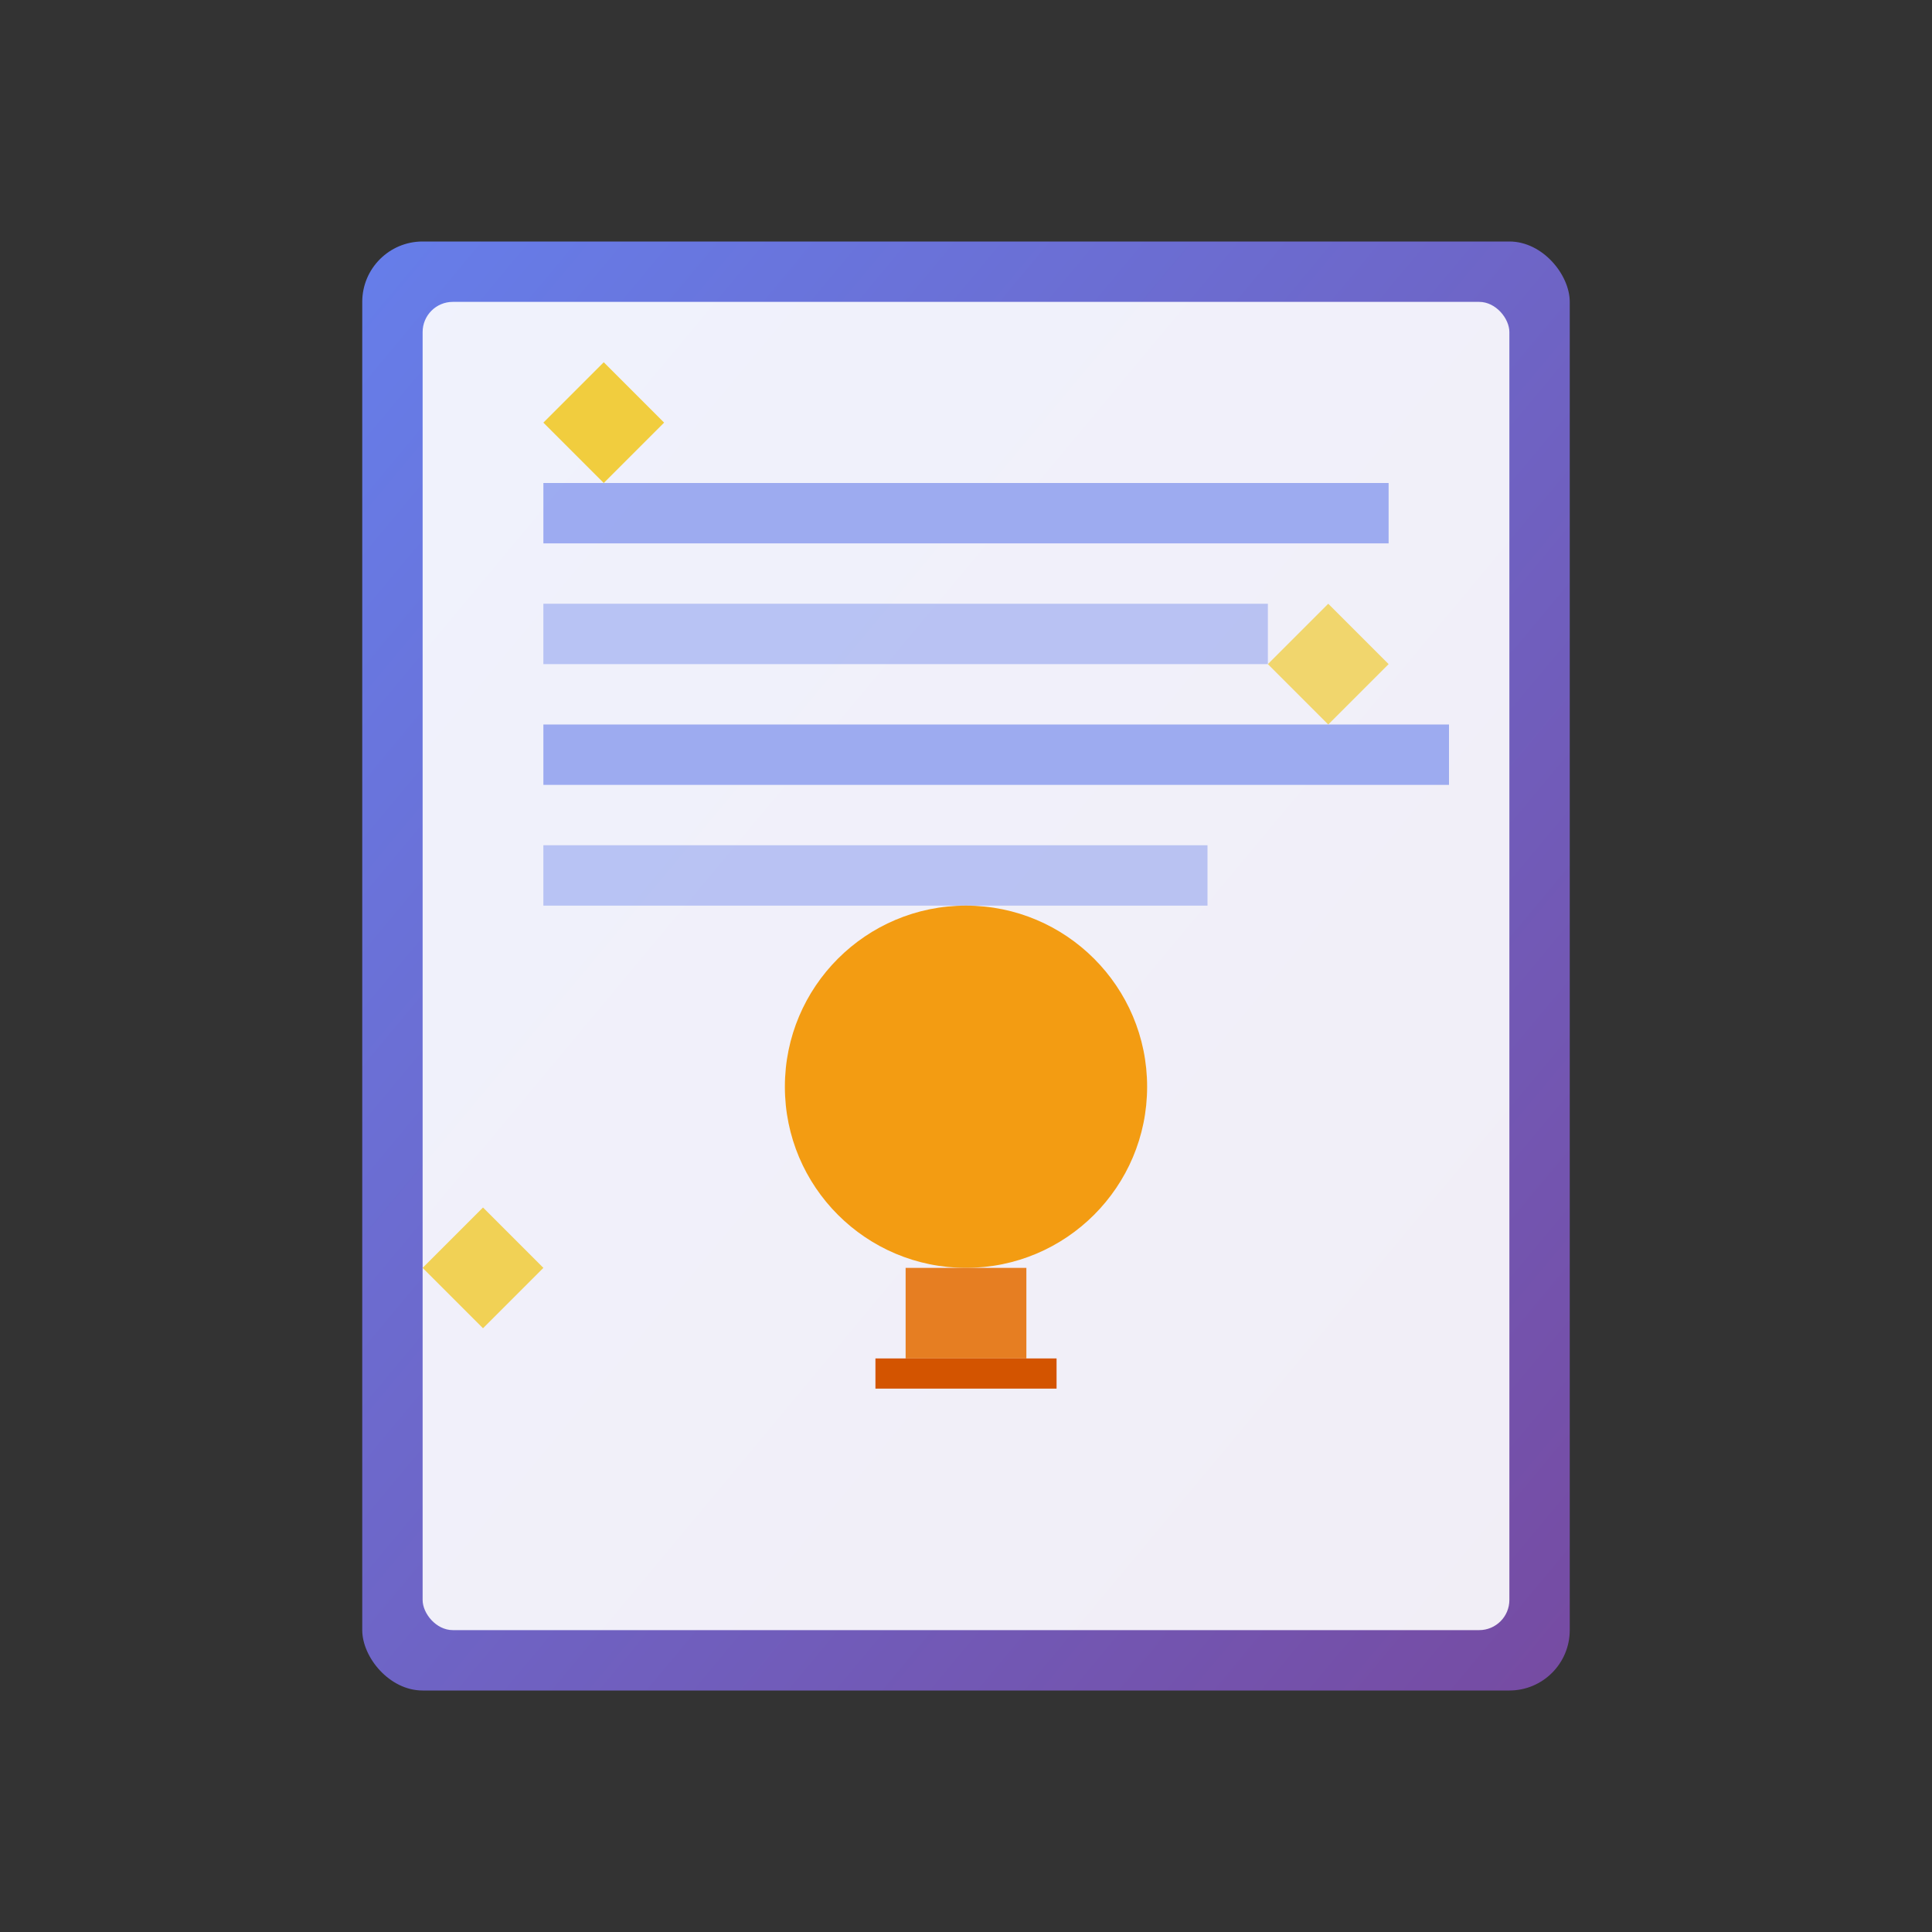 <svg width="64" height="64" viewBox="0 0 64 64" xmlns="http://www.w3.org/2000/svg">
  <rect x="0" y="0" width="64" height="64" fill="#333333" stroke="none"/>
  <defs>
    <linearGradient id="bookGradient" x1="0%" y1="0%" x2="100%" y2="100%">
      <stop offset="0%" style="stop-color:#667eea;stop-opacity:1" />
      <stop offset="100%" style="stop-color:#764ba2;stop-opacity:1" />
    </linearGradient>
  </defs>
  
  <!-- Book cover -->
  <rect x="12" y="8" width="40" height="48" rx="2" fill="url(#bookGradient)"/>
  
  <!-- Book pages -->
  <rect x="14" y="10" width="36" height="44" rx="1" fill="white" opacity="0.9"/>
  
  <!-- Text lines -->
  <rect x="18" y="16" width="28" height="2" fill="#667eea" opacity="0.6"/>
  <rect x="18" y="20" width="24" height="2" fill="#667eea" opacity="0.4"/>
  <rect x="18" y="24" width="30" height="2" fill="#667eea" opacity="0.6"/>
  <rect x="18" y="28" width="22" height="2" fill="#667eea" opacity="0.4"/>
  
  <!-- Lightbulb (learning) -->
  <circle cx="32" cy="36" r="6" fill="#f39c12"/>
  <rect x="30" y="42" width="4" height="3" fill="#e67e22"/>
  <rect x="29" y="45" width="6" height="1" fill="#d35400"/>
  
  <!-- Sparkles -->
  <path d="M20 12 L22 14 L20 16 L18 14 Z" fill="#f1c40f" opacity="0.8"/>
  <path d="M44 20 L46 22 L44 24 L42 22 Z" fill="#f1c40f" opacity="0.6"/>
  <path d="M16 40 L18 42 L16 44 L14 42 Z" fill="#f1c40f" opacity="0.7"/>
</svg>
